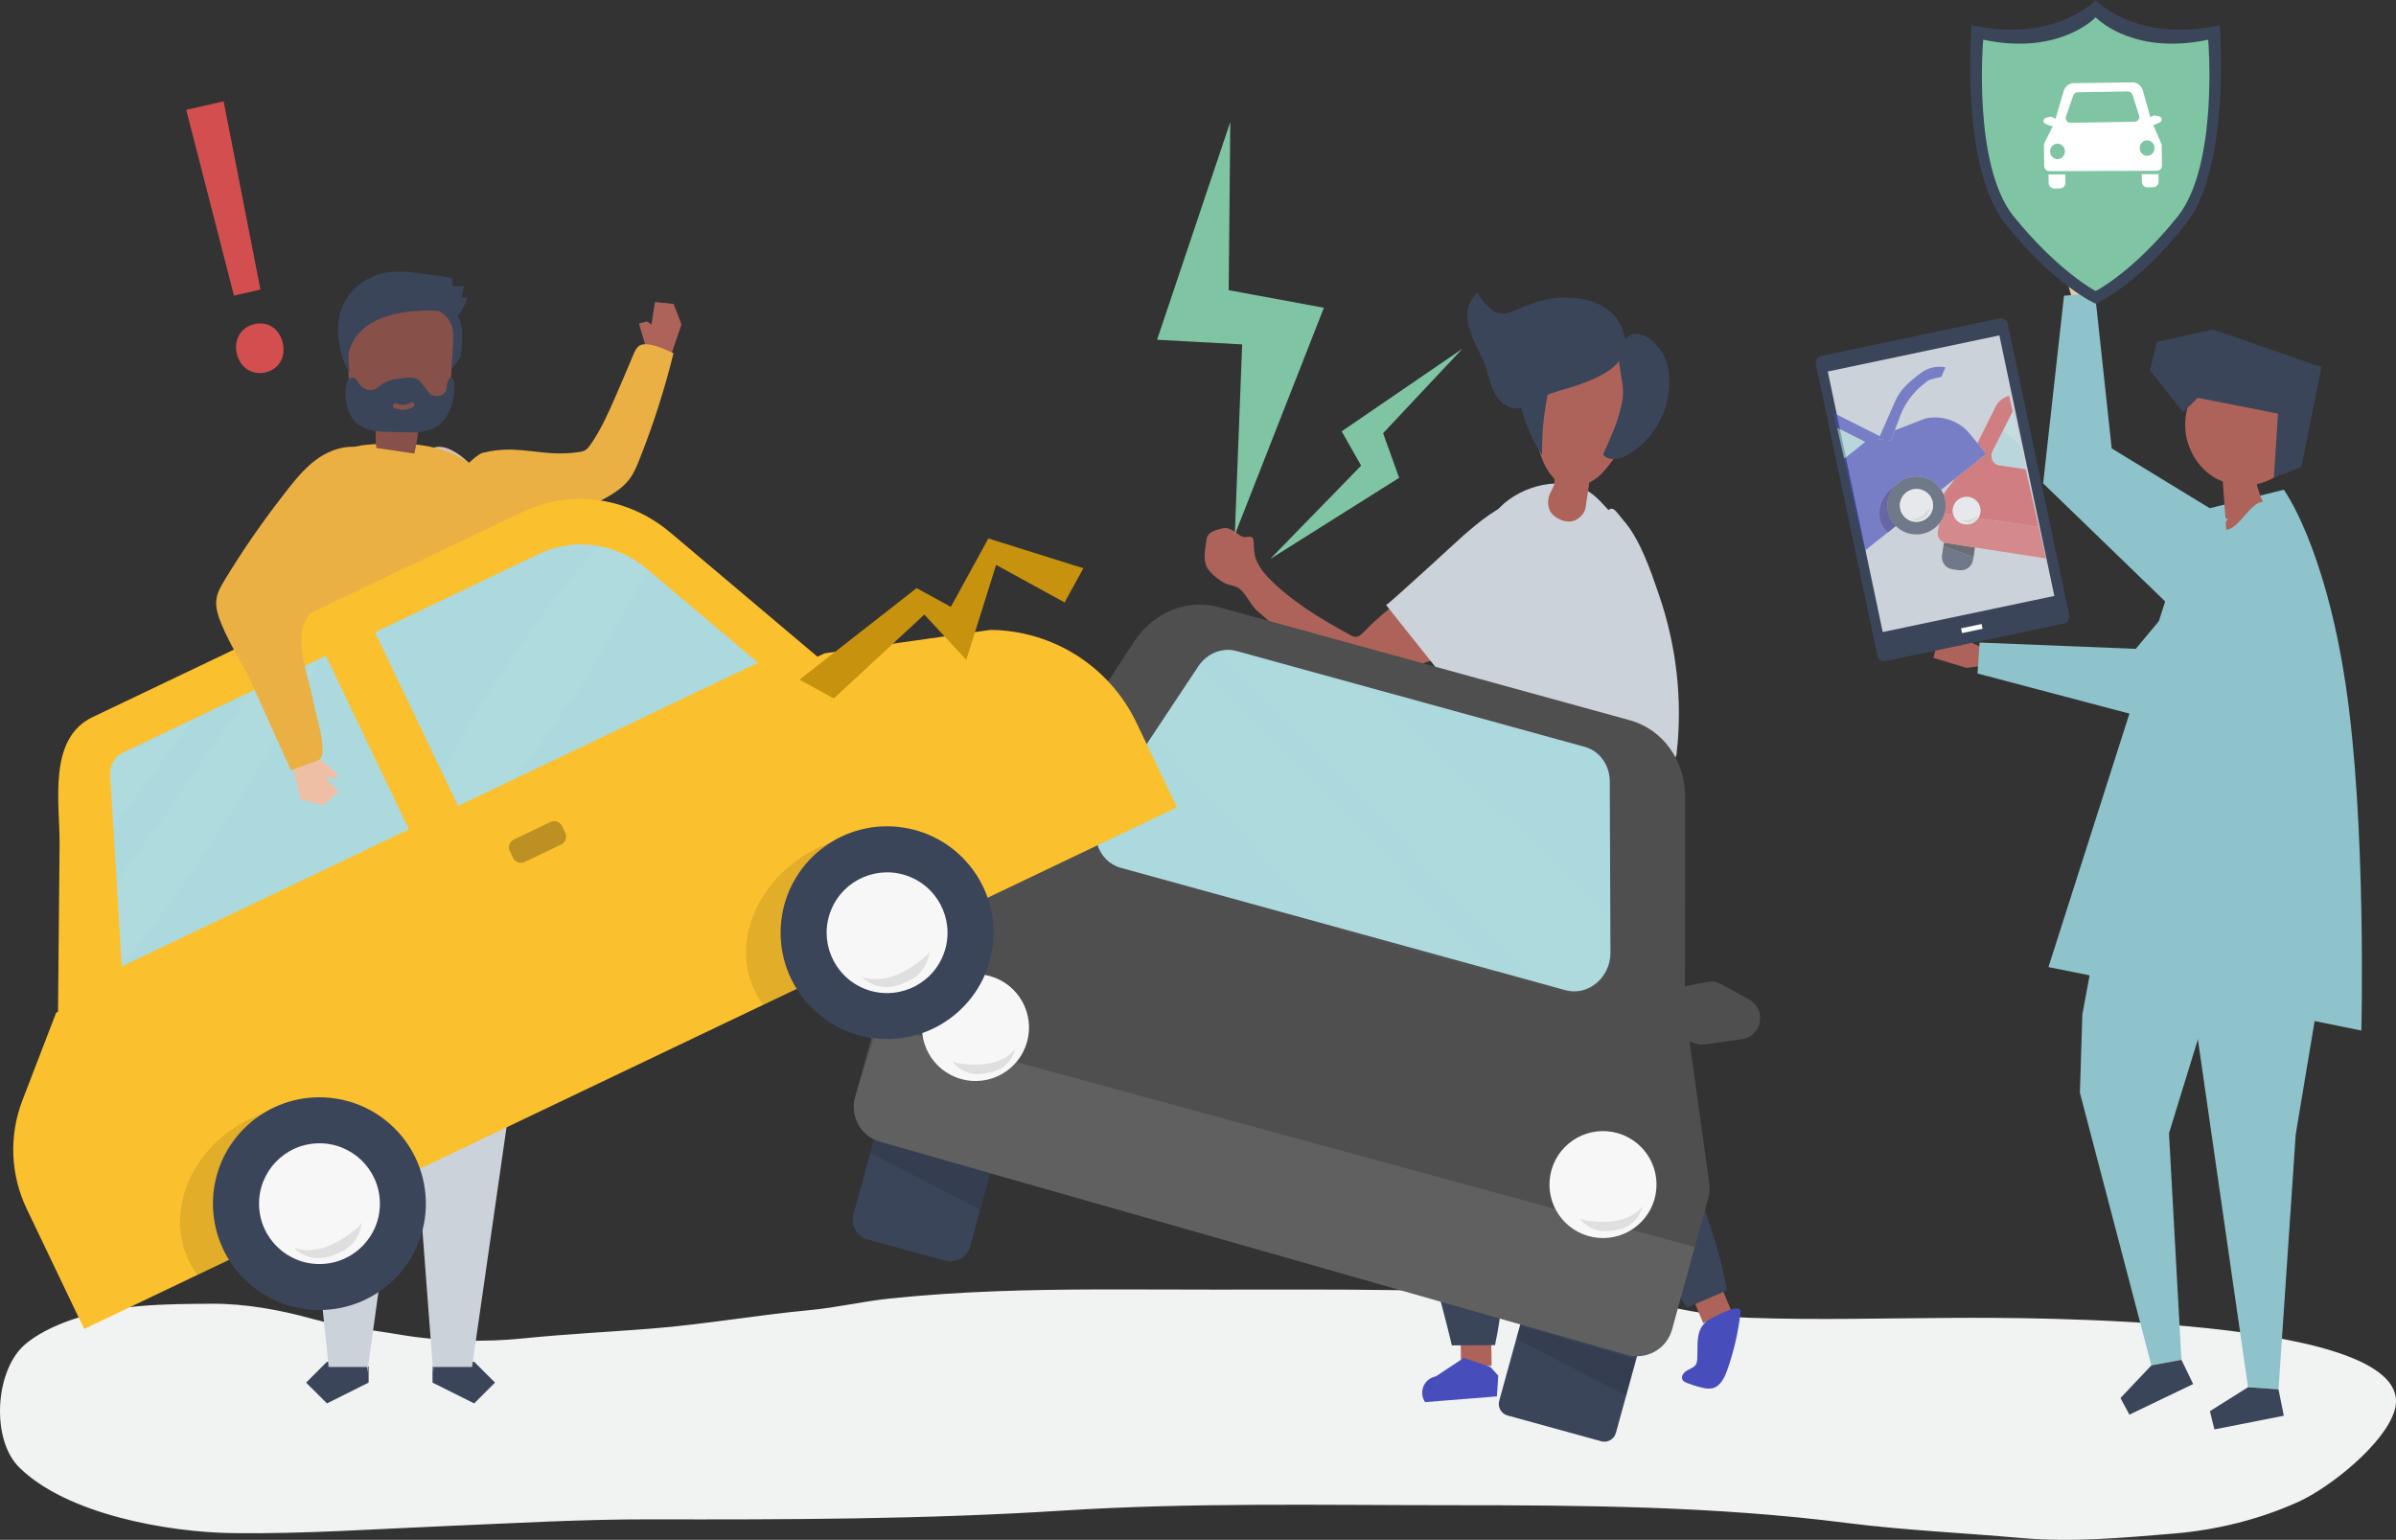 <svg width="557" height="358" viewBox="0 0 557 358" fill="none" xmlns="http://www.w3.org/2000/svg">
<rect x="0" y="0" width="557" height="358" fill="#333333" stroke="none"/>
<g clip-path="url(#clip0_467_1733)">
<path d="M255.542 299.782C239.233 299.825 222.918 300.202 206.637 301.926C200.499 302.575 194.488 304.004 188.334 304.582C176.044 305.733 163.972 307.883 151.638 308.87C141.706 309.667 131.73 310.141 121.826 311.15C112.538 312.1 102.262 311.882 93.046 310.31C86.226 309.148 79.374 308.499 72.664 306.634C65.162 304.55 57.01 303.055 49.191 303.109C38.041 303.186 27.187 303.197 16.523 306.879C12.778 308.166 8.192 310.294 5.347 313.005C-1.162 319.213 -2.046 334.706 4.457 341.149C15.404 351.988 38.768 356.238 54.116 356.44C70.933 356.658 87.264 355.474 104.108 354.776C119.756 354.127 135.367 353.205 151.037 353.238C183.049 353.303 215.067 353.238 247.019 351.203C277.038 349.294 307.139 349.948 337.224 349.948C368.079 349.948 398.721 350.177 429.351 354.078C442.696 355.78 456.297 356.374 469.706 357.564C481.719 358.627 493.261 357.542 505.229 356.554C515.276 355.725 525.257 353.27 534.386 349.124C541.61 345.84 554.49 335.634 556.707 327.794C562.92 305.815 469.166 306.344 454.773 306.394C438.672 306.448 422.439 306.955 406.348 306.366C399.578 306.121 392.911 304.861 386.304 303.486C379.725 302.111 373.097 302.46 366.424 301.882C338.6 299.476 310.71 299.825 282.799 299.825C273.719 299.831 264.628 299.755 255.542 299.782Z" fill="#F1F2F2"/>
<path d="M284.515 122.792C284.695 122.765 284.886 122.743 285.061 122.77C286.705 123.021 287.409 124.134 288.91 124.821C289.582 125.127 291.182 124.107 291.406 125.634C291.488 126.196 291.493 127.603 291.662 128.804C291.903 130.555 293.262 132.628 294.649 134.079C300.098 139.769 306.939 143.816 313.841 147.608C314.234 147.826 314.649 148.044 315.097 148.055C315.899 148.077 316.549 147.439 317.106 146.86C319.694 144.182 322.528 141.738 325.569 139.583C328.277 137.657 331.237 135.923 334.513 135.355C337.789 134.788 341.458 135.563 343.691 138.023C345.367 139.867 346.066 142.545 345.509 144.967C344.128 150.985 335.239 152.534 330.292 154.405C325.607 156.178 320.803 157.624 315.916 158.726C315.315 158.862 314.687 158.993 314.081 158.878C313.431 158.758 312.869 158.376 312.329 158C305.356 153.172 298.848 147.75 292.416 142.174C290.647 140.641 289.91 138.378 288.266 136.97C287.212 136.075 285.744 136.13 284.564 135.503C283.396 134.886 282.025 133.773 281.168 132.77C279.481 130.789 280.098 128.176 280.415 125.841C280.491 125.258 280.546 124.865 280.862 124.418C281.381 123.692 282.211 123.436 283.03 123.152C283.516 122.988 284.013 122.863 284.515 122.792Z" fill="#AD6359"/>
<path d="M331.542 152.365C328.43 148.459 325.323 144.558 322.211 140.652C322.413 140.903 339.077 125.47 340.103 124.587C344.013 121.21 348.086 117.74 353.044 116.3C363.636 113.229 372.689 124.576 366.268 134.002C359.301 144.236 347.835 152.676 336.123 156.609C335.866 156.696 335.599 156.778 335.337 156.729C334.976 156.658 334.714 156.352 334.485 156.063C333.508 154.83 332.525 153.598 331.542 152.365Z" fill="#CCD2D9"/>
<path d="M346.586 305.242L346.756 317.538L339.652 317.637L339.461 304.004L346.586 305.242Z" fill="#AD6359"/>
<path d="M340.281 315.705L346.462 317.8L348.302 319.835L347.99 324.652L331.288 325.983C329.879 323.877 330.797 321.019 333.15 320.19L333.925 319.917L340.281 315.705Z" fill="#474EBB"/>
<path d="M397.779 293.459L402.486 304.768L395.95 307.621L390.73 295.085L397.779 293.459Z" fill="#AD6359"/>
<path d="M396.073 307.834C396.307 307.566 396.58 307.315 396.897 307.081C397.683 306.492 404.017 303.049 404.558 304.604C404.645 304.855 404.618 305.133 404.585 305.4C404.061 309.863 403.04 314.265 401.549 318.493C400.91 320.299 399.938 322.301 398.115 322.754C397.318 322.95 396.477 322.803 395.674 322.617C394.489 322.344 393.326 321.979 392.196 321.537C391.781 321.373 391.344 321.172 391.126 320.779C390.695 319.982 391.448 319.039 392.229 318.608C393.01 318.177 393.965 317.871 394.347 317.047C394.517 316.676 394.544 316.262 394.566 315.853C394.735 312.82 394.233 309.917 396.073 307.834Z" fill="#474EBB"/>
<path d="M353.149 248.273C355.48 259.2 362.141 267.056 369.261 275.091C377.407 284.289 385.068 293.934 392.199 303.977C395.284 302.656 398.363 301.342 401.448 300.022C398.871 284.665 391.767 270.574 386.264 256.047C382.436 245.955 379.34 235.279 379.171 224.374C379.089 218.951 380.367 213.987 381.055 208.712C381.907 202.176 381.956 195.477 382.72 188.909C382.977 186.705 383.124 184.103 381.475 182.674C380.738 182.036 379.772 181.768 378.827 181.583C343.763 174.611 348.715 227.494 353.149 248.273Z" fill="#3B455A"/>
<path d="M381.71 190.96C381.726 184.332 380.94 177.939 379.728 173.062C369.752 172.516 358.483 173.645 348.617 175.697C338.974 177.704 332.963 179.854 332.892 190.573C332.766 210.299 325.248 227.101 321.999 246.064C320.11 257.083 323.375 266.941 326.984 277.142C331.117 288.822 334.639 300.725 337.522 312.792C340.863 312.77 344.205 312.754 347.546 312.732C350.844 297.518 349.485 281.719 349.763 266.139C349.96 255.31 351.041 244.231 354.917 234.073C359.182 222.906 365.324 227.352 372.373 220.877C379.231 214.582 381.677 202.416 381.71 190.96Z" fill="#3B455A"/>
<path d="M370.384 115.045C371.487 115.918 372.454 116.977 373.409 118.024C374.266 118.962 375.124 119.901 375.981 120.833C378.951 124.079 380.414 128.885 381.686 133.031C388.381 154.858 390.788 184.796 386.442 207.604C369.953 209.066 350.865 204.8 334.413 202.498C332.814 202.275 331.001 201.909 330.171 200.485C329.669 199.623 329.652 198.565 329.652 197.561C329.652 183.083 332.639 167.525 335.435 153.254C336.614 147.231 338.072 141.258 339.934 135.421C341.91 129.24 344.138 122.563 348.757 117.888C353.704 112.885 363.172 110.414 369.363 114.32C369.718 114.544 370.057 114.789 370.384 115.045Z" fill="#CCD2D9"/>
<path d="M368.586 118.089C368.886 116.12 369.181 114.151 369.481 112.181C369.88 111.985 370.262 111.767 370.617 111.538C377.497 107.037 389.028 82.859 370.699 77.442C354.051 72.527 354.919 96.012 358.168 105.799C358.725 107.474 359.468 109.056 360.565 110.43C361.319 111.369 361.488 111.189 361.379 112.28C361.275 113.332 360.248 114.527 360.019 115.635C359.773 116.818 359.866 118.133 360.538 119.131C360.947 119.742 361.548 120.195 362.187 120.544C363.202 121.095 364.387 121.401 365.517 121.183C366.855 120.921 368.373 119.502 368.586 118.089Z" fill="#AD6359"/>
<path d="M354.253 96.934C355.274 100.06 356.699 103.039 358.484 105.777C358.386 100 359.074 94.207 360.51 88.615C360.619 88.189 360.728 87.704 360.499 87.333C360.286 86.984 359.86 86.853 359.467 86.766C352.456 85.211 352.478 91.49 354.253 96.934Z" fill="#3B455A"/>
<path d="M372.672 105.641C373.797 107.261 376.259 106.824 377.995 105.93C385.121 102.258 389.314 93.415 387.731 85.402C386.409 78.697 378.165 73.668 376.499 81.976C375.91 84.922 377.657 89.002 377.258 92.275C376.685 96.945 374.567 101.413 372.672 105.641Z" fill="#3B455A"/>
<path d="M354.329 71.289C353.532 71.611 352.719 71.954 351.861 72.298C350.087 73.007 348.804 73.247 346.98 72.184C346.456 71.878 342.956 68.485 343.797 67.781C338.211 72.451 342.803 79.27 344.9 84.098C346.314 87.349 346.603 91.942 349.776 94.07C353.265 96.41 355.662 93.454 358.828 92.128C361.624 90.961 364.643 90.328 367.488 89.286C372.206 87.562 379.227 84.529 377.666 78.097C375.842 70.591 368.422 68.719 361.76 69.292C358.91 69.532 356.683 70.334 354.329 71.289Z" fill="#3B455A"/>
<path d="M374.914 198.494C374.789 198.358 374.658 198.221 374.581 198.058C373.844 196.568 374.352 195.357 374.052 193.726C373.915 193.001 372.163 192.275 373.282 191.217C373.697 190.824 374.843 190.011 375.733 189.187C377.033 187.987 377.95 185.68 378.338 183.716C379.075 179.995 376.891 169.194 381.417 167.361C392.059 163.062 384.579 185.2 384.382 187.278C384.251 188.653 385.141 189.826 385.305 191.146C385.469 192.455 385.348 194.217 385.015 195.494C384.36 198.009 381.865 199.007 379.768 200.087C379.244 200.354 378.895 200.54 378.343 200.534C377.448 200.529 376.76 199.994 376.061 199.487C375.651 199.198 375.258 198.865 374.914 198.494Z" fill="#B55B52"/>
<path d="M375.654 118.859C376.118 119.349 376.636 120.108 377.384 120.953C381.299 125.416 383.74 132.709 385.645 138.236C389.708 150.013 391.182 162.691 389.779 175.075C389.73 175.528 389.648 176.029 389.293 176.319C388.943 176.602 388.446 176.586 387.993 176.559C385.181 176.362 382.369 176.171 379.557 175.975C378.951 175.931 378.318 175.882 377.81 175.544C376.822 174.889 376.756 173.493 376.767 172.309C376.844 164.563 375.916 156.805 374.021 149.299C373.126 145.747 370.701 141.558 370.45 137.974C370.226 134.75 371.624 131.056 371.417 127.527C371.291 125.41 371.111 122.263 372.378 120.402C374.065 117.958 374.736 117.887 375.654 118.859Z" fill="#CCD2D9"/>
<path d="M372.239 335.083L350.459 329.087C348.985 328.684 348.117 327.156 348.521 325.683L358.862 288.167L385.988 295.63L375.646 333.146C375.237 334.624 373.714 335.492 372.239 335.083Z" fill="#3B455A"/>
<path d="M219.642 293.093L201.749 288.173C199.199 287.469 197.703 284.84 198.402 282.292L208.209 246.719L235.334 254.181L225.528 289.755C224.829 292.297 222.192 293.792 219.642 293.093Z" fill="#3B455A"/>
<path d="M378.913 167.459L283.34 141.16C276.024 139.147 268.139 142.333 263.711 149.092L233.992 194.452L233.965 194.446L209.597 219.71C208.62 220.724 207.91 221.968 207.533 223.332L198.775 255.103C197.541 259.571 200.146 264.197 204.606 265.474L378.225 314.991C382.745 316.278 387.452 313.638 388.697 309.11L397.133 278.517C397.438 277.41 397.515 276.248 397.357 275.108L392.191 237.99L391.694 237.854L391.738 185.178C391.733 176.761 386.518 169.554 378.913 167.459Z" fill="#4F4F4F"/>
<path d="M363.923 230.211L260.543 201.762C255.154 200.278 252.953 193.535 256.24 188.576L278.55 154.934C280.576 151.879 284.152 150.45 287.472 151.361L368.384 173.629C371.835 174.578 374.21 177.846 374.226 181.659L374.385 221.482C374.407 227.27 369.159 231.651 363.923 230.211Z" fill="#ACD9DD"/>
<g opacity="0.14">
<path opacity="0.14" d="M374.171 212.503C368.029 206.399 361.548 200.638 355.176 194.774C347.193 187.425 339.44 179.81 331.49 172.424C327.33 168.556 323.185 164.672 319.107 160.722L287.291 151.966C285.921 151.59 284.512 151.617 283.18 151.988C283.223 152.032 283.273 152.076 283.316 152.125C287.417 156.145 291.55 160.138 295.661 164.153C303.021 171.327 310.327 178.561 317.338 186.083C324.299 193.557 330.944 201.315 338.009 208.701C344.638 215.629 351.408 222.421 358.113 229.273L363.748 230.822C368.984 232.262 374.231 227.887 374.209 222.094L374.171 212.503Z" fill="#FFFDF0"/>
<path opacity="0.14" d="M330.297 207.954C323.095 200.278 316.286 192.248 308.986 184.66C301.763 177.148 294.282 169.887 286.808 162.626C284.154 160.046 281.506 157.46 278.863 154.869C278.689 155.081 278.525 155.305 278.372 155.54L268.074 171.071C270.111 173.296 272.202 175.479 274.206 177.704C286.027 190.851 297.804 204.102 310.684 216.213L348.342 226.578C342.276 220.413 336.21 214.254 330.297 207.954Z" fill="#FFFDF0"/>
</g>
<path d="M390.46 229.556L396.788 228.302C397.929 228.078 399.109 228.258 400.13 228.82L406.627 232.393C408.243 233.282 409.232 235.001 409.182 236.845C409.117 239.245 407.332 241.252 404.951 241.596L396.472 242.824C395.702 242.933 394.921 242.862 394.184 242.616L389.777 241.132C387.725 240.44 386.365 238.492 386.42 236.326L386.474 234.27C386.545 231.962 388.194 230.004 390.46 229.556Z" fill="#4F4F4F"/>
<path d="M238.24 187.666L233.446 183.351C232.583 182.576 231.475 182.123 230.312 182.085L222.897 181.829C221.051 181.763 219.321 182.734 218.42 184.349C217.246 186.444 217.748 189.084 219.615 190.595L226.271 195.985C226.872 196.47 227.582 196.814 228.341 196.978L232.883 197.954C235.002 198.412 237.169 197.431 238.229 195.543L239.239 193.748C240.369 191.735 239.954 189.209 238.24 187.666Z" fill="#445E7A"/>
<path opacity="0.1" d="M393.98 289.913L388.689 309.099C387.439 313.627 382.738 316.267 378.217 314.98L204.599 265.463C200.138 264.192 197.533 259.566 198.767 255.092L204.085 238.159L393.98 289.913Z" fill="white"/>
<path opacity="0.1" d="M203.194 264.928L230.21 272.773L227.862 281.294L202.32 268.087L203.194 264.928Z" fill="#000100"/>
<path opacity="0.1" d="M353.36 308.145L380.377 315.989L378.029 324.51L352.492 311.303L353.36 308.145Z" fill="#000100"/>
<path d="M385.046 276.476C385.638 269.635 380.567 263.61 373.72 263.019C366.873 262.428 360.843 267.494 360.251 274.335C359.659 281.176 364.73 287.201 371.577 287.792C378.424 288.383 384.454 283.317 385.046 276.476Z" fill="#F7F7F7"/>
<path opacity="0.1" d="M375.701 283.819C378.049 283.399 380.348 282.325 381.849 280.475C381.336 282.712 379.66 284.643 377.519 285.472C376.793 285.756 376.023 285.914 375.253 286.045C374.44 286.181 373.615 286.291 372.791 286.258C370.569 286.165 368.423 284.981 367.156 283.148C367.571 283.743 370.039 283.939 370.656 283.983C372.338 284.114 374.041 284.114 375.701 283.819Z" fill="#000100"/>
<path d="M238.75 242.277C240.619 235.669 236.772 228.799 230.159 226.932C223.546 225.065 216.67 228.908 214.801 235.516C212.933 242.123 216.779 248.993 223.392 250.86C230.005 252.727 236.881 248.884 238.75 242.277Z" fill="#F7F7F7"/>
<path opacity="0.1" d="M229.826 247.275C232.174 246.855 234.473 245.78 235.974 243.931C235.461 246.168 233.785 248.099 231.644 248.928C230.918 249.212 230.148 249.37 229.378 249.501C228.565 249.637 227.74 249.746 226.916 249.713C224.694 249.621 222.548 248.437 221.281 246.604C221.696 247.199 224.164 247.395 224.781 247.439C226.463 247.57 228.161 247.575 229.826 247.275Z" fill="#000100"/>
<path d="M155.802 83.127L158.429 75.43L156.589 70.662L152.264 70.203L151.445 75.484L150.408 74.72L148.535 75.222L150.009 80.225L150.583 83.187L155.802 83.127Z" fill="#AD6359"/>
<path d="M122.321 125.274C123.774 124.478 125.21 123.616 126.728 122.901C131.03 120.877 135.278 118.744 139.471 116.502C142.038 115.133 144.669 113.649 146.395 111.303C147.372 109.978 148.011 108.445 148.617 106.917C151.833 98.849 154.492 90.557 156.567 82.129C154.82 81.288 150.026 78.997 148.371 80.563C147.814 81.092 147.503 81.829 147.203 82.538C145.789 85.92 144.353 89.291 142.884 92.652C141.24 96.405 139.548 100.174 137.173 103.513C136.867 103.944 136.534 104.38 136.081 104.659C135.595 104.953 135.016 105.041 134.454 105.122C125.827 106.366 120.716 103.158 112.248 105.275C110.337 105.733 105.062 111.581 103.872 113.142C102.944 114.364 102.731 115.973 102.644 117.506C102.523 119.535 102.583 121.663 103.517 123.468C104.604 125.569 106.771 126.971 109.065 127.554C111.358 128.143 113.777 128.002 116.119 127.647C118.385 127.309 120.367 126.349 122.321 125.274Z" fill="#EBB044"/>
<path d="M286.007 28.362L268.988 78.986L288.765 80.072L287.056 124.33L307.765 71.551L285.636 67.465L286.007 28.362Z" fill="#7FC5A3"/>
<path d="M339.937 81.103L311.899 100.284L316.426 108.259L295.273 129.971L325.26 111.09L321.531 100.715L339.937 81.103Z" fill="#7FC5A3"/>
<path d="M519.284 203.278V214.565L504.226 263.477L507.119 316.147L500.136 317.44L483.516 254.072L484.089 235.808L491.045 198.56L519.284 203.278Z" fill="#8EC3CB"/>
<path d="M507.34 216.644L522.601 322.519L529.688 323.015L533.695 263.673L543.114 207.239L507.34 216.644Z" fill="#8EC3CB"/>
<path d="M500.136 317.44L492.945 325.034L495.026 328.891L509.85 321.777L507.12 316.147L500.136 317.44Z" fill="#3B455A"/>
<path d="M522.598 322.519L513.742 328.083L514.785 332.327L530.925 329.147L529.685 323.015L522.598 322.519Z" fill="#3B455A"/>
<path d="M509.939 119.099L530.917 113.862C530.917 113.862 540.444 126.73 545.315 159.293C550.147 191.604 548.946 239.599 548.946 239.599C548.946 239.599 486.461 226.856 476.207 224.843L496.431 161.524L509.939 119.099Z" fill="#8EC3CB"/>
<path d="M457.207 155.289L449.465 152.943L450.322 149.593L455.984 150.024L455.651 148.251L462.034 151.066L461.613 154.672L457.207 155.289Z" fill="#AD6359"/>
<path d="M516.776 126.594L496.492 150.854L460.194 149.392L459.719 156.582L502.192 167.803L533.691 143.696L516.776 126.594Z" fill="#8EC3CB"/>
<path d="M510.036 90.262C515.704 92.57 522.676 89.564 528.005 92.597C531.472 94.566 533.334 98.811 533.263 102.886C533.23 104.784 532.804 106.732 531.734 108.281C531.035 109.29 530.091 110.092 529.075 110.752C527.716 111.63 526.198 112.236 524.631 112.574C524.98 113.982 525.45 115.351 526.045 116.671C523.036 116.829 520.536 122.999 517.527 123.157C517.434 121.428 516.834 113.687 516.741 111.963C515.949 111.658 515.185 111.281 514.464 110.823C510.113 108.052 507.519 102.618 508.049 97.37C508.294 94.91 509.163 92.57 510.036 90.262Z" fill="#AD6359"/>
<path d="M510.939 92.488L529.574 96.17L528.613 110.992L534.985 108.614L539.647 85.358L514.493 76.613L501.444 79.488L499.816 86.078L507.482 95.848L510.939 92.488Z" fill="#3B455A"/>
<path d="M480.734 66.079L481.914 58.082L485.359 58.437L485.763 64.094L487.472 63.505L485.621 70.225L481.996 70.34L480.734 66.079Z" fill="#E4C9AA"/>
<path d="M517.906 120.725L490.907 104.25L487.014 68.158L479.823 68.753L474.969 112.378L503.47 139.954L517.906 120.725Z" fill="#8EC3CB"/>
<path d="M479.752 144.973L438.387 153.685C437.497 153.87 436.623 153.303 436.432 152.414L422.148 84.704C421.963 83.814 422.531 82.942 423.421 82.751L464.786 74.038C465.676 73.853 466.549 74.42 466.741 75.31L481.024 143.02C481.215 143.909 480.642 144.782 479.752 144.973Z" fill="#3B455A"/>
<path d="M464.796 77.975L424.902 86.374L437.679 146.949L477.572 138.55L464.796 77.975Z" fill="#CCD2D9"/>
<path d="M460.663 145.082L455.887 146.088L456.119 147.187L460.895 146.182L460.663 145.082Z" fill="white"/>
<g opacity="0.79">
<path opacity="0.79" d="M459.111 127.276L458.773 129.529L451.784 126.96L451.909 126.125H451.92C451.915 126.125 451.915 126.125 451.909 126.125L451.462 129.098C451.227 130.664 452.313 132.121 453.891 132.35L455.393 132.568C456.971 132.797 458.445 131.717 458.68 130.146L459.111 127.276Z" fill="#3B455A"/>
<path opacity="0.79" d="M451.922 126.125H451.911L451.785 126.96L458.774 129.529L459.113 127.276L452.287 126.218C452.162 126.196 452.042 126.163 451.922 126.125Z" fill="#3C3D43"/>
<path opacity="0.1" d="M451.922 126.125H451.911L451.785 126.96L458.774 129.529L459.113 127.276L452.287 126.218C452.162 126.196 452.042 126.163 451.922 126.125Z" fill="black"/>
<path opacity="0.79" d="M451.092 125.613C450.961 125.487 450.847 125.34 450.754 125.187C450.847 125.34 450.961 125.482 451.092 125.613Z" fill="#687480"/>
<path opacity="0.79" d="M450.769 121.777L450.469 123.747L450.862 121.657C450.829 121.701 450.802 121.739 450.769 121.777Z" fill="#687480"/>
<path opacity="0.79" d="M450.654 125.001C450.594 124.876 450.544 124.745 450.512 124.609C450.544 124.745 450.594 124.876 450.654 125.001Z" fill="#687480"/>
<path opacity="0.79" d="M451.467 125.912C451.369 125.847 451.271 125.776 451.184 125.7C451.271 125.776 451.364 125.847 451.467 125.912Z" fill="#687480"/>
<path opacity="0.79" d="M454.48 111.309L452.16 114.364C452.018 114.555 451.908 114.762 451.832 114.986C452.4 116.393 452.46 117.937 452.045 119.361L454.087 119.655C453.956 119.213 453.912 118.744 453.983 118.259C454.251 116.508 455.894 115.296 457.658 115.553C459.421 115.809 460.634 117.44 460.371 119.186C460.301 119.666 460.12 120.103 459.869 120.479L473.951 122.497L470.915 109.067L464.729 108.161C463.293 107.954 462.517 106.295 463.211 104.926L467.885 95.674L467.06 92.024C465.739 92.341 464.57 93.263 463.91 94.588L459.694 103.039L461.709 105.526L454.48 111.309Z" fill="#D34E4E"/>
<path opacity="0.79" d="M452.29 126.218L459.115 127.276L475.61 129.84L452.29 126.218C451.995 126.174 451.717 126.071 451.477 125.923C451.613 126.005 451.755 126.071 451.908 126.125C451.913 126.125 451.913 126.125 451.919 126.125C452.039 126.163 452.159 126.196 452.29 126.218Z" fill="#687480"/>
<path opacity="0.79" d="M464.73 108.167L470.916 109.072L469.644 103.437C468.929 102.821 468.219 102.204 467.504 101.588C466.919 101.08 466.313 100.589 465.718 100.082L467.891 95.789C467.897 95.778 467.902 95.772 467.908 95.761L467.891 95.685L463.218 104.937C462.519 106.301 463.294 107.954 464.73 108.167Z" fill="#ACD9DD"/>
<path opacity="0.79" d="M465.719 100.082C466.314 100.589 466.92 101.08 467.504 101.588C468.214 102.204 468.929 102.821 469.645 103.437L467.908 95.761C467.903 95.772 467.897 95.778 467.892 95.789L465.719 100.082Z" fill="#C1E4E5"/>
<path opacity="0.06" d="M450.469 123.752C450.426 124.047 450.442 124.336 450.513 124.609C450.442 124.336 450.426 124.047 450.469 123.752Z" fill="white"/>
<path opacity="0.06" d="M451.48 125.918C451.474 125.913 451.469 125.913 451.469 125.907C451.474 125.913 451.474 125.918 451.48 125.918Z" fill="white"/>
<path opacity="0.06" d="M451.183 125.7C451.15 125.673 451.117 125.64 451.09 125.613C451.117 125.64 451.15 125.673 451.183 125.7Z" fill="white"/>
<path opacity="0.79" d="M452.292 126.218L475.611 129.84L473.951 122.497L459.87 120.479C459.198 121.483 457.981 122.077 456.703 121.886C455.431 121.701 454.443 120.795 454.093 119.65L452.051 119.355C451.811 120.179 451.412 120.959 450.866 121.657L450.473 123.747C450.43 124.041 450.446 124.33 450.517 124.603C450.55 124.74 450.599 124.87 450.659 124.996C450.686 125.056 450.719 125.121 450.757 125.181C450.85 125.34 450.965 125.481 451.096 125.607C451.129 125.64 451.156 125.667 451.189 125.694C451.276 125.771 451.369 125.841 451.473 125.907C451.478 125.912 451.483 125.912 451.483 125.918C451.718 126.065 451.991 126.169 452.292 126.218Z" fill="#D34E4E"/>
<path opacity="0.1" d="M452.155 126.224L475.475 129.846L473.815 122.503L459.733 120.485C459.062 121.488 457.844 122.083 456.567 121.892C455.294 121.707 454.306 120.801 453.957 119.655L451.915 119.361C451.674 120.185 451.276 120.965 450.73 121.663L450.337 123.752C450.293 124.047 450.309 124.336 450.38 124.609C450.413 124.745 450.462 124.876 450.522 125.002C450.55 125.067 450.582 125.127 450.621 125.187C450.713 125.345 450.828 125.487 450.959 125.613C450.992 125.645 451.019 125.673 451.052 125.7C451.139 125.776 451.232 125.847 451.336 125.913C451.341 125.918 451.347 125.918 451.347 125.923C451.587 126.076 451.86 126.18 452.155 126.224Z" fill="white"/>
<path opacity="0.79" d="M460.371 119.186C460.639 117.435 459.421 115.809 457.658 115.553C455.894 115.297 454.251 116.508 453.983 118.259C453.912 118.744 453.956 119.219 454.087 119.655C454.436 120.801 455.419 121.707 456.697 121.892C457.98 122.077 459.192 121.488 459.863 120.485C460.12 120.103 460.3 119.666 460.371 119.186ZM458.744 121.134C458.564 121.226 458.373 121.292 458.176 121.352C457.969 121.412 457.761 121.467 457.548 121.483C456.975 121.527 456.385 121.292 456.003 120.866C456.129 121.003 456.773 120.976 456.931 120.97C457.368 120.948 457.805 120.899 458.225 120.768C458.815 120.588 459.378 120.239 459.705 119.721C459.64 120.31 459.268 120.856 458.744 121.134Z" fill="#F7F7F7"/>
<path opacity="0.79" d="M458.226 120.774C457.806 120.905 457.369 120.954 456.932 120.976C456.774 120.981 456.129 121.008 456.004 120.872C456.386 121.297 456.976 121.537 457.549 121.488C457.762 121.472 457.97 121.417 458.177 121.357C458.368 121.297 458.565 121.237 458.745 121.139C459.269 120.861 459.64 120.315 459.706 119.726C459.373 120.245 458.816 120.588 458.226 120.774Z" fill="#FFFFEB"/>
<path opacity="0.1" d="M458.226 120.774C457.806 120.905 457.369 120.954 456.932 120.976C456.774 120.981 456.129 121.008 456.004 120.872C456.386 121.297 456.976 121.537 457.549 121.488C457.762 121.472 457.97 121.417 458.177 121.357C458.368 121.297 458.565 121.237 458.745 121.139C459.269 120.861 459.64 120.315 459.706 119.726C459.373 120.245 458.816 120.588 458.226 120.774Z" fill="black"/>
<path opacity="0.79" d="M438.898 123.741L440.717 122.29C440.711 122.285 440.711 122.285 440.706 122.279L438.898 123.741Z" fill="#8C343E"/>
<path opacity="0.79" d="M440.04 113.24C440.258 113.065 440.482 112.907 440.711 112.754C440.886 112.58 441.072 112.411 441.274 112.253C444.2 109.912 448.481 110.37 450.823 113.267C450.982 113.464 451.124 113.665 451.26 113.873L454.482 111.303L461.711 105.532L459.696 103.044L457.965 100.906C455.475 97.829 451.429 96.432 447.542 97.311L440.477 100.055L439.625 102.324L436.649 102.204L436.999 101.408L426.297 96.023L427.078 99.471L433.57 102.739L428.694 106.628L433.531 128.024L438.877 123.758C438.609 123.534 438.358 123.278 438.129 122.999C435.89 120.239 436.747 115.869 440.04 113.24Z" fill="#474EBB"/>
<path opacity="0.79" d="M427.078 99.476L428.694 106.634L433.576 102.744L427.078 99.476Z" fill="#ACD9DD"/>
<path opacity="0.1" d="M438.879 123.764L438.902 123.741L438.879 123.764Z" fill="black"/>
<path opacity="0.79" d="M440.22 121.739C438.03 119.039 438.298 115.166 440.717 112.76C440.487 112.913 440.263 113.071 440.045 113.245C436.753 115.875 435.895 120.244 438.134 123.01C438.363 123.288 438.609 123.545 438.882 123.768L438.904 123.747L440.711 122.285C440.536 122.11 440.373 121.93 440.22 121.739Z" fill="#8C343E"/>
<path opacity="0.79" d="M440.22 121.739C438.03 119.039 438.298 115.166 440.717 112.76C440.487 112.913 440.263 113.071 440.045 113.245C436.753 115.875 435.895 120.244 438.134 123.01C438.363 123.288 438.609 123.545 438.882 123.768L438.904 123.747L440.711 122.285C440.536 122.11 440.373 121.93 440.22 121.739Z" fill="#3B46A8"/>
<path opacity="0.79" d="M452.048 119.361C452.463 117.937 452.403 116.393 451.835 114.986C451.682 114.604 451.491 114.233 451.262 113.878C451.131 113.671 450.983 113.469 450.825 113.273C448.477 110.376 444.202 109.918 441.275 112.258C441.079 112.416 440.893 112.585 440.713 112.76C438.294 115.166 438.032 119.039 440.216 121.739C440.369 121.93 440.533 122.11 440.707 122.279C440.713 122.285 440.713 122.285 440.718 122.29C443.137 124.685 447.035 124.936 449.771 122.754C450.142 122.459 450.475 122.126 450.765 121.777C450.797 121.739 450.83 121.696 450.858 121.657C451.414 120.965 451.813 120.179 452.048 119.361ZM448.859 119.415C447.789 121.248 445.43 121.876 443.59 120.823C441.75 119.77 441.122 117.43 442.187 115.597C443.257 113.764 445.616 113.136 447.456 114.189C449.301 115.242 449.929 117.582 448.859 119.415Z" fill="#3B455A"/>
<path opacity="0.79" d="M447.459 114.189C445.619 113.136 443.255 113.764 442.19 115.597C441.12 117.43 441.748 119.77 443.593 120.823C445.433 121.876 447.797 121.248 448.862 119.415C449.927 117.582 449.299 115.242 447.459 114.189ZM447.847 119.906C447.672 120.092 447.464 120.244 447.257 120.392C447.06 120.528 446.853 120.659 446.634 120.757C445.979 121.041 445.193 120.975 444.592 120.599C445.324 120.681 446.067 120.419 446.678 119.999C447.109 119.704 447.486 119.339 447.83 118.946C447.956 118.804 448.458 118.226 448.42 118.008C448.535 118.684 448.316 119.404 447.847 119.906Z" fill="#F7F7F7"/>
<path opacity="0.79" d="M447.828 118.946C447.484 119.339 447.112 119.704 446.676 119.999C446.064 120.414 445.321 120.675 444.59 120.599C445.19 120.975 445.982 121.035 446.632 120.757C446.856 120.659 447.058 120.528 447.254 120.392C447.462 120.244 447.669 120.092 447.844 119.906C448.314 119.404 448.532 118.679 448.412 118.008C448.456 118.226 447.948 118.804 447.828 118.946Z" fill="#FFFFED"/>
<path opacity="0.1" d="M447.828 118.946C447.484 119.339 447.112 119.704 446.676 119.999C446.064 120.414 445.321 120.675 444.59 120.599C445.19 120.975 445.982 121.035 446.632 120.757C446.856 120.659 447.058 120.528 447.254 120.392C447.462 120.244 447.669 120.092 447.844 119.906C448.314 119.404 448.532 118.679 448.412 118.008C448.456 118.226 447.948 118.804 447.828 118.946Z" fill="black"/>
<path opacity="0.79" d="M439.626 102.324L440.477 100.055L441.717 96.754C442.782 93.918 444.589 91.414 446.942 89.493C447.554 88.991 448.051 88.599 448.231 88.484C448.837 88.097 451.332 87.617 451.332 87.617L452.249 85.402C452.249 85.402 449.994 84.824 447.674 86.018C446.478 86.635 444.889 87.955 443.628 89.095C442.307 90.29 441.253 91.746 440.538 93.367L436.994 101.402L436.645 102.199L439.626 102.324Z" fill="#474EBB"/>
</g>
<path d="M516.007 5.859C497.765 9.803 488.505 1.337 487.254 0.087C487.254 0.087 487.227 -0.038 487.178 0.011C487.129 -0.038 487.102 0.087 487.102 0.087C485.851 1.337 476.591 9.803 458.349 5.859C458.349 5.859 455.548 38.65 466.184 52.027C477.541 66.314 487.129 70.634 487.178 70.596C487.227 70.634 496.897 66.396 508.172 52.027C518.726 38.585 516.007 5.859 516.007 5.859Z" fill="#3B455A"/>
<path d="M513.343 9.23C496.789 12.743 488.386 5.204 487.255 4.091C487.255 4.091 487.234 3.982 487.19 4.026C487.146 3.982 487.124 4.091 487.124 4.091C485.994 5.204 477.591 12.743 461.036 9.23C461.036 9.23 458.497 38.421 468.145 50.335C478.454 63.057 487.141 67.683 487.184 67.65C487.228 67.683 496.008 63.128 506.24 50.335C515.806 38.367 513.343 9.23 513.343 9.23Z" fill="#7FC5A3"/>
<path d="M497.887 40.494L497.914 42.245C497.925 42.976 498.498 43.56 499.197 43.549L500.568 43.533C501.267 43.522 501.823 42.927 501.812 42.196L501.785 40.434C501.681 40.467 501.572 40.483 501.458 40.483L497.887 40.494Z" fill="white"/>
<path d="M476.219 40.544L476.252 42.524C476.262 43.255 476.836 43.838 477.535 43.828L478.905 43.811C479.604 43.8 480.161 43.206 480.15 42.475L480.123 40.554L476.432 40.565C476.355 40.565 476.284 40.554 476.219 40.544Z" fill="white"/>
<path d="M501.046 28.935L502.127 28.422C502.433 28.28 502.592 27.925 502.504 27.593C502.439 27.336 502.242 27.134 501.991 27.074L500.986 26.84C500.828 26.802 500.664 26.823 500.522 26.9L499.883 27.243L498.169 21.101C497.841 19.928 496.864 19.137 495.772 19.153L482.029 19.333C480.975 19.35 480.052 20.108 479.725 21.226L477.858 27.625C477.852 27.62 477.847 27.614 477.836 27.614L477.028 27.205C476.88 27.134 476.716 27.113 476.564 27.156L475.57 27.418C475.324 27.483 475.128 27.685 475.073 27.947C474.996 28.285 475.166 28.634 475.477 28.765L476.574 29.245C476.673 29.289 476.782 29.305 476.891 29.3L477.262 29.273L475.28 33.217C475.188 33.397 475.144 33.599 475.149 33.801L475.22 38.574C475.231 39.169 475.646 39.665 476.192 39.763C476.258 39.774 476.329 39.785 476.4 39.785L480.091 39.774L497.858 39.714L501.434 39.703C501.549 39.703 501.658 39.687 501.762 39.654C502.253 39.507 502.608 39.027 502.602 38.465L502.531 33.872C502.531 33.702 502.493 33.539 502.428 33.386L500.533 28.984L500.741 28.995C500.839 29.006 500.948 28.984 501.046 28.935ZM478.338 36.997C477.383 37.008 476.602 36.212 476.585 35.219C476.569 34.226 477.328 33.408 478.283 33.397C479.239 33.386 480.02 34.182 480.036 35.175C480.052 36.174 479.288 36.986 478.338 36.997ZM496.214 28.302L481.352 28.547C480.577 28.558 480.025 27.816 480.276 27.096L481.964 22.203C482.116 21.761 482.537 21.455 483.017 21.45L494.653 21.259C495.149 21.254 495.592 21.564 495.739 22.028L497.284 26.867C497.497 27.571 496.968 28.291 496.214 28.302ZM500.872 34.406C500.888 35.399 500.129 36.217 499.174 36.228C498.218 36.239 497.437 35.443 497.421 34.45C497.404 33.457 498.163 32.639 499.119 32.628C500.069 32.617 500.855 33.408 500.872 34.406Z" fill="white"/>
<path d="M140.75 163.63L138.348 168.441L145.844 173.34L150.704 170.509L150.818 165.67L146.554 165.79L147.007 164.885L148.372 164.443L147.908 163.079L140.75 163.63Z" fill="#EBCEB1"/>
<path d="M95.469 108.237C96.463 106.748 97.751 105.488 99.34 104.653C100.181 104.211 101.109 103.89 102.065 103.879C103.069 103.868 104.052 104.201 104.948 104.653C116.501 110.48 117.031 129.344 117.129 140.407C117.194 147.482 127.022 151.388 132.237 155.082C134.639 156.784 142.529 160.799 142.556 163.455C142.562 164.017 139.471 170.002 139.586 170.045C132.843 167.416 126.1 164.786 119.357 162.157C114.377 160.215 109.13 159.168 104.189 157.035C102.316 156.227 100.399 155.262 99.22 153.603C98.303 152.316 97.921 150.734 97.56 149.195C95.747 141.514 94.426 133.877 93.509 126.043C93.05 122.126 92.515 118.144 93.165 114.255C93.52 112.138 94.284 110.021 95.469 108.237Z" fill="#D6C0B9"/>
<path d="M85.293 103.404C85.195 103.415 85.091 103.42 84.993 103.431C82.394 103.682 79.773 104.604 77.95 106.464C77.021 107.408 76.333 108.559 75.716 109.732C74.056 112.858 72.883 116.153 71.632 119.453C68.001 129.049 65.118 138.934 63.005 148.972C61.984 153.805 55.935 208.865 59.517 208.63C81.439 207.212 103.399 206.47 125.364 206.404C126.822 177.863 128.144 148.372 118.059 121.63C116.492 117.473 114.608 113.344 111.654 110.027C105.343 102.929 94.144 102.575 85.293 103.404Z" fill="#EBB044"/>
<path d="M100.547 317.669V321.444L110.233 326.283L115.081 321.444L110.233 316.6H109.611L109.452 317.669H100.547Z" fill="#3B455A"/>
<path d="M76.679 316.6H76.007L71.164 321.444L76.007 326.283L85.699 321.444V317.669H76.788L76.679 316.6Z" fill="#3B455A"/>
<path d="M120.759 202.46C115.305 200.867 109.392 198.407 103.691 198.456C103.085 198.462 102.479 198.478 101.873 198.494C101.365 198.532 100.847 198.571 100.323 198.614C96.506 198.92 92.214 199.329 87.732 199.874C87.513 199.902 87.295 199.929 87.071 199.956C81.343 201.2 77.62 201.691 75.206 201.816C72.88 202.438 70.62 203.218 68.496 204.244C67.437 204.757 66.454 205.33 65.509 205.935L65.477 212.154L76.402 317.811H85.357V318.886H85.406L95.256 248.011L95.294 247.613L100.688 318.886H100.737V317.811H109.736L121.153 238.448L120.759 202.46Z" fill="#CCD2D9"/>
<path d="M102.349 75.528C103.495 77.841 103.976 80.459 103.954 83.051C103.949 83.738 103.954 84.534 104.484 84.971C105.046 85.435 104.484 86.362 104.959 85.805C105.434 85.249 107.045 83.307 107.154 82.582C107.399 80.874 107.487 79.139 107.41 77.415C107.345 75.915 107.121 74.339 106.22 73.149C105.685 72.446 104.948 71.933 104.222 71.431C103.168 70.705 102.081 69.974 100.847 69.674C98.718 69.156 97.358 69.871 99.177 71.491C100.476 72.647 101.563 73.94 102.349 75.528Z" fill="#3B455A"/>
<path d="M87.496 104.151C90.439 104.588 93.387 105.024 96.33 105.461C96.914 102.886 97.308 100.262 97.52 97.621C100.119 97.305 103.193 96.618 104.214 93.923C104.537 93.072 104.591 92.133 104.646 91.217C104.864 87.42 105.088 83.618 105.306 79.821C105.383 78.506 105.454 77.153 105.072 75.91C104.406 73.728 102.495 72.347 100.594 71.447C95.757 69.14 89.991 68.921 85.279 71.595C84.023 72.309 82.828 73.242 82.063 74.562C80.878 76.591 80.884 79.177 80.927 81.594C80.971 83.825 81.009 86.056 81.053 88.288C81.102 90.857 81.331 93.819 83.215 95.27C84.214 96.04 85.552 96.241 86.398 97.218C87.894 98.931 87.026 101.806 87.496 104.151Z" fill="#875149"/>
<path d="M105.63 89.739C105.624 89.03 105.428 86.951 104.314 88.195C104.025 88.522 103.932 88.997 103.893 89.45C103.855 89.902 103.85 90.366 103.686 90.786C103.315 91.746 102.228 92.134 101.284 92.068C100.907 92.041 100.525 91.959 100.203 91.746C99.891 91.544 99.646 91.234 99.411 90.928C98.838 90.186 98.264 89.444 97.696 88.708C96.713 87.437 94.611 87.851 93.197 87.966C91.565 88.097 89.916 88.511 88.534 89.526C88.392 89.63 88.256 89.739 88.12 89.842C87.786 90.104 87.448 90.366 87.071 90.53C85.788 91.086 84.265 90.355 83.446 89.15C83.069 88.599 82.73 87.895 82.108 87.769C81.622 87.677 81.125 88.004 80.852 88.457C80.579 88.91 80.481 89.461 80.421 89.995C80.197 91.954 80.361 93.988 81.109 95.772C82.736 99.645 86.219 100.289 89.752 100.393C91.15 100.431 92.547 100.469 93.94 100.513C96.495 100.584 99.192 100.617 101.42 99.225C103.38 97.998 104.625 95.794 105.204 93.454C105.504 92.248 105.641 90.993 105.63 89.739ZM96.031 94.605C94.644 95.45 93.159 95.423 91.685 94.888C91.057 94.659 91.385 93.59 92.013 93.819C93.236 94.261 94.404 94.316 95.561 93.612C96.14 93.252 96.61 94.25 96.031 94.605Z" fill="#3B455A"/>
<path d="M107.209 69.178C107.504 68.272 107.733 67.339 107.897 66.401C107.018 66.663 106.073 66.696 105.178 66.494C105.205 65.948 105.227 65.403 105.254 64.852C105.27 64.399 99.237 63.761 98.746 63.695C94.159 63.073 89.971 62.484 85.68 64.775C82.016 66.734 79.575 69.816 78.817 73.957C78.096 77.912 79.111 83.181 81.213 86.602C81.252 85.544 80.782 83.007 81.077 82.014C81.279 81.01 81.672 80.056 82.191 79.183C83.228 77.437 84.768 76.002 86.515 75.015C89.3 73.438 92.483 72.697 95.639 72.413C98.533 72.156 102.049 71.966 104.844 72.887C106.188 73.329 106.395 73.689 107.296 72.336C107.454 72.096 108.754 69.281 108.639 69.271C108.164 69.238 107.684 69.211 107.209 69.178Z" fill="#3B455A"/>
<path d="M5.199 255.856L13.056 235.437L13.487 235.235C13.509 233.168 13.525 231.1 13.547 229.033C13.645 218.122 13.749 207.212 13.848 196.296C13.935 186.7 11.008 171.742 21.535 166.718L121.59 118.957C132.701 113.654 146.04 115.547 155.858 123.834L190.032 152.676L191.703 151.896L230.267 146.446C244.78 146.582 257.949 154.961 264.206 168.043L273.609 187.704L19.564 308.974L6.187 280.999C2.42 273.111 2.059 264.017 5.199 255.856Z" fill="#FBC02D"/>
<path d="M95.064 192.821L28.304 224.685L25.623 180.137C25.492 177.917 26.65 175.888 28.572 174.971L75.757 152.447L95.064 192.821Z" fill="#ACD9DD"/>
<path d="M87.176 146.997L125.418 128.744C133.521 124.876 143.245 126.261 150.403 132.3L176.213 154.083L106.482 187.371L87.176 146.997Z" fill="#ACD9DD"/>
<g opacity="0.2">
<path opacity="0.2" d="M28.11 190.044C27.45 190.944 26.789 191.844 26.128 192.739L25.397 180.552C25.266 178.332 26.423 176.302 28.345 175.386L44.693 167.585C39.211 175.102 33.63 182.548 28.11 190.044Z" fill="#FFFFF1"/>
<path opacity="0.2" d="M31.076 199.564C40.161 187.087 49.454 173.422 58.305 160.782L73.757 153.707C67.554 167.732 58.103 182.074 49.814 194.883C44.835 202.58 39.593 210.114 34.013 217.391C32.184 219.775 30.191 222.099 28.193 224.439L27.035 205.155C28.373 203.284 29.721 201.424 31.076 199.564Z" fill="#FFFFF1"/>
<path opacity="0.2" d="M110.763 165.408C114.323 159.62 118.194 154.001 122.152 148.481C126.16 142.889 130.239 137.248 134.754 132.049C136.245 130.336 137.779 128.667 139.308 126.998C143.277 127.751 147.105 129.529 150.397 132.306L150.648 132.519C146.804 139.299 142.9 146.053 139.111 152.845C133.509 162.899 126.329 171.911 119.504 181.157L106.476 187.376L102.977 180.061C105.57 175.168 107.863 170.121 110.763 165.408Z" fill="#FFFFF1"/>
</g>
<path opacity="0.1" d="M177.442 233.61C176.672 232.579 176 231.46 175.427 230.271C169.809 218.526 176.497 203.633 190.366 197.011C195.782 194.425 201.488 193.492 206.773 194.005C199.08 199.885 193.587 207.752 190.114 216.284C188.345 220.626 187.363 224.843 187.024 228.967L177.442 233.61Z" fill="black"/>
<path opacity="0.1" d="M45.893 296.405C45.129 295.368 44.457 294.256 43.889 293.061C38.271 281.316 44.692 266.548 58.233 260.084C63.518 257.558 69.109 256.68 74.296 257.242C66.805 263.024 61.492 270.809 58.162 279.27C56.464 283.58 55.541 287.764 55.252 291.866L45.893 296.405Z" fill="black"/>
<path d="M230.681 220.631C232.775 207.134 223.522 194.498 210.014 192.405C196.506 190.313 183.859 199.558 181.764 213.054C179.67 226.55 188.923 239.187 202.431 241.279C215.939 243.371 228.587 234.127 230.681 220.631Z" fill="#3B455A"/>
<path d="M219.22 222.177C222.162 215.004 218.728 206.806 211.548 203.866C204.369 200.927 196.164 204.358 193.222 211.531C190.28 218.704 193.714 226.902 200.894 229.842C208.073 232.781 216.278 229.35 219.22 222.177Z" fill="#F7F7F7"/>
<path opacity="0.1" d="M208.216 226.73C205.704 227.702 202.859 228.012 200.32 227.112C202.128 228.967 204.879 229.845 207.429 229.393C208.297 229.24 209.127 228.94 209.946 228.618C210.814 228.274 211.672 227.892 212.447 227.38C214.533 225.989 215.909 223.583 216.051 221.079C216.002 221.892 213.73 223.528 213.168 223.937C211.634 225.045 209.995 226.043 208.216 226.73Z" fill="black"/>
<path d="M91.753 297.326C101.418 287.669 101.418 272.012 91.753 262.355C82.087 252.698 66.416 252.698 56.751 262.355C47.085 272.012 47.085 287.669 56.751 297.326C66.416 306.983 82.087 306.983 91.753 297.326Z" fill="#3B455A"/>
<path d="M74.564 293.879C82.322 293.716 88.478 287.3 88.314 279.55C88.15 271.799 81.729 265.649 73.972 265.812C66.214 265.976 60.059 272.391 60.222 280.142C60.386 287.892 66.807 294.043 74.564 293.879Z" fill="#F7F7F7"/>
<path opacity="0.1" d="M76.247 289.733C73.735 290.704 70.891 291.015 68.352 290.115C70.159 291.97 72.911 292.848 75.46 292.395C76.329 292.243 77.159 291.943 77.978 291.621C78.846 291.277 79.703 290.895 80.478 290.382C82.564 288.991 83.94 286.585 84.082 284.082C84.033 284.894 81.761 286.531 81.199 286.94C79.659 288.042 78.021 289.04 76.247 289.733Z" fill="black"/>
<path opacity="0.25" d="M121.95 200.404L130.473 196.334C131.472 195.854 131.898 194.659 131.418 193.661L130.653 192.062C130.173 191.064 128.977 190.639 127.978 191.119L119.455 195.188C118.456 195.668 118.03 196.863 118.51 197.861L119.275 199.46C119.755 200.458 120.951 200.878 121.95 200.404Z" fill="black"/>
<path d="M193.826 162.381L214.88 142.884L224.637 153.401L231.572 131.34L247.488 140.063L251.85 132.115L229.775 125.187L221.045 141.089L213.084 136.73L185.871 158.016L193.826 162.381Z" fill="#C7920E"/>
<path d="M72.968 175.364L67.879 177.121L69.806 185.86L75.255 187.235L78.728 183.863L75.599 180.967L76.555 180.634L77.838 181.277L78.46 179.979L72.968 175.364Z" fill="#EFBFA5"/>
<path d="M79.434 104.14C81.187 103.769 82.989 103.775 84.714 104.288C85.626 104.56 86.516 104.98 87.204 105.641C87.93 106.333 88.394 107.261 88.722 108.21C92.888 120.452 80.057 134.291 72.375 142.267C67.461 147.368 71.747 157.029 72.882 163.313C73.406 166.205 76.229 174.589 74.384 176.51C73.991 176.919 67.597 179.03 67.646 179.139C64.671 172.544 61.7 165.948 58.724 159.358C56.53 154.487 53.516 150.073 51.479 145.093C50.709 143.205 50.016 141.176 50.332 139.163C50.578 137.603 51.413 136.206 52.233 134.853C56.322 128.1 60.723 121.723 65.561 115.482C67.979 112.361 70.382 109.148 73.57 106.819C75.312 105.559 77.338 104.582 79.434 104.14Z" fill="#EBB044"/>
<path d="M55.044 82.183C54.307 78.921 56.044 76.057 59.123 75.359C62.388 74.622 65.004 76.51 65.741 79.766C66.456 82.936 64.927 85.854 61.662 86.591C58.49 87.311 55.76 85.358 55.044 82.183ZM54.384 68.719L43.289 25.525L51.992 23.561L60.548 67.328L54.384 68.719Z" fill="#D34E4E"/>
</g>
<defs>
<clipPath id="clip0_467_1733">
<rect width="557" height="358" fill="white"/>
</clipPath>
</defs>
</svg>
